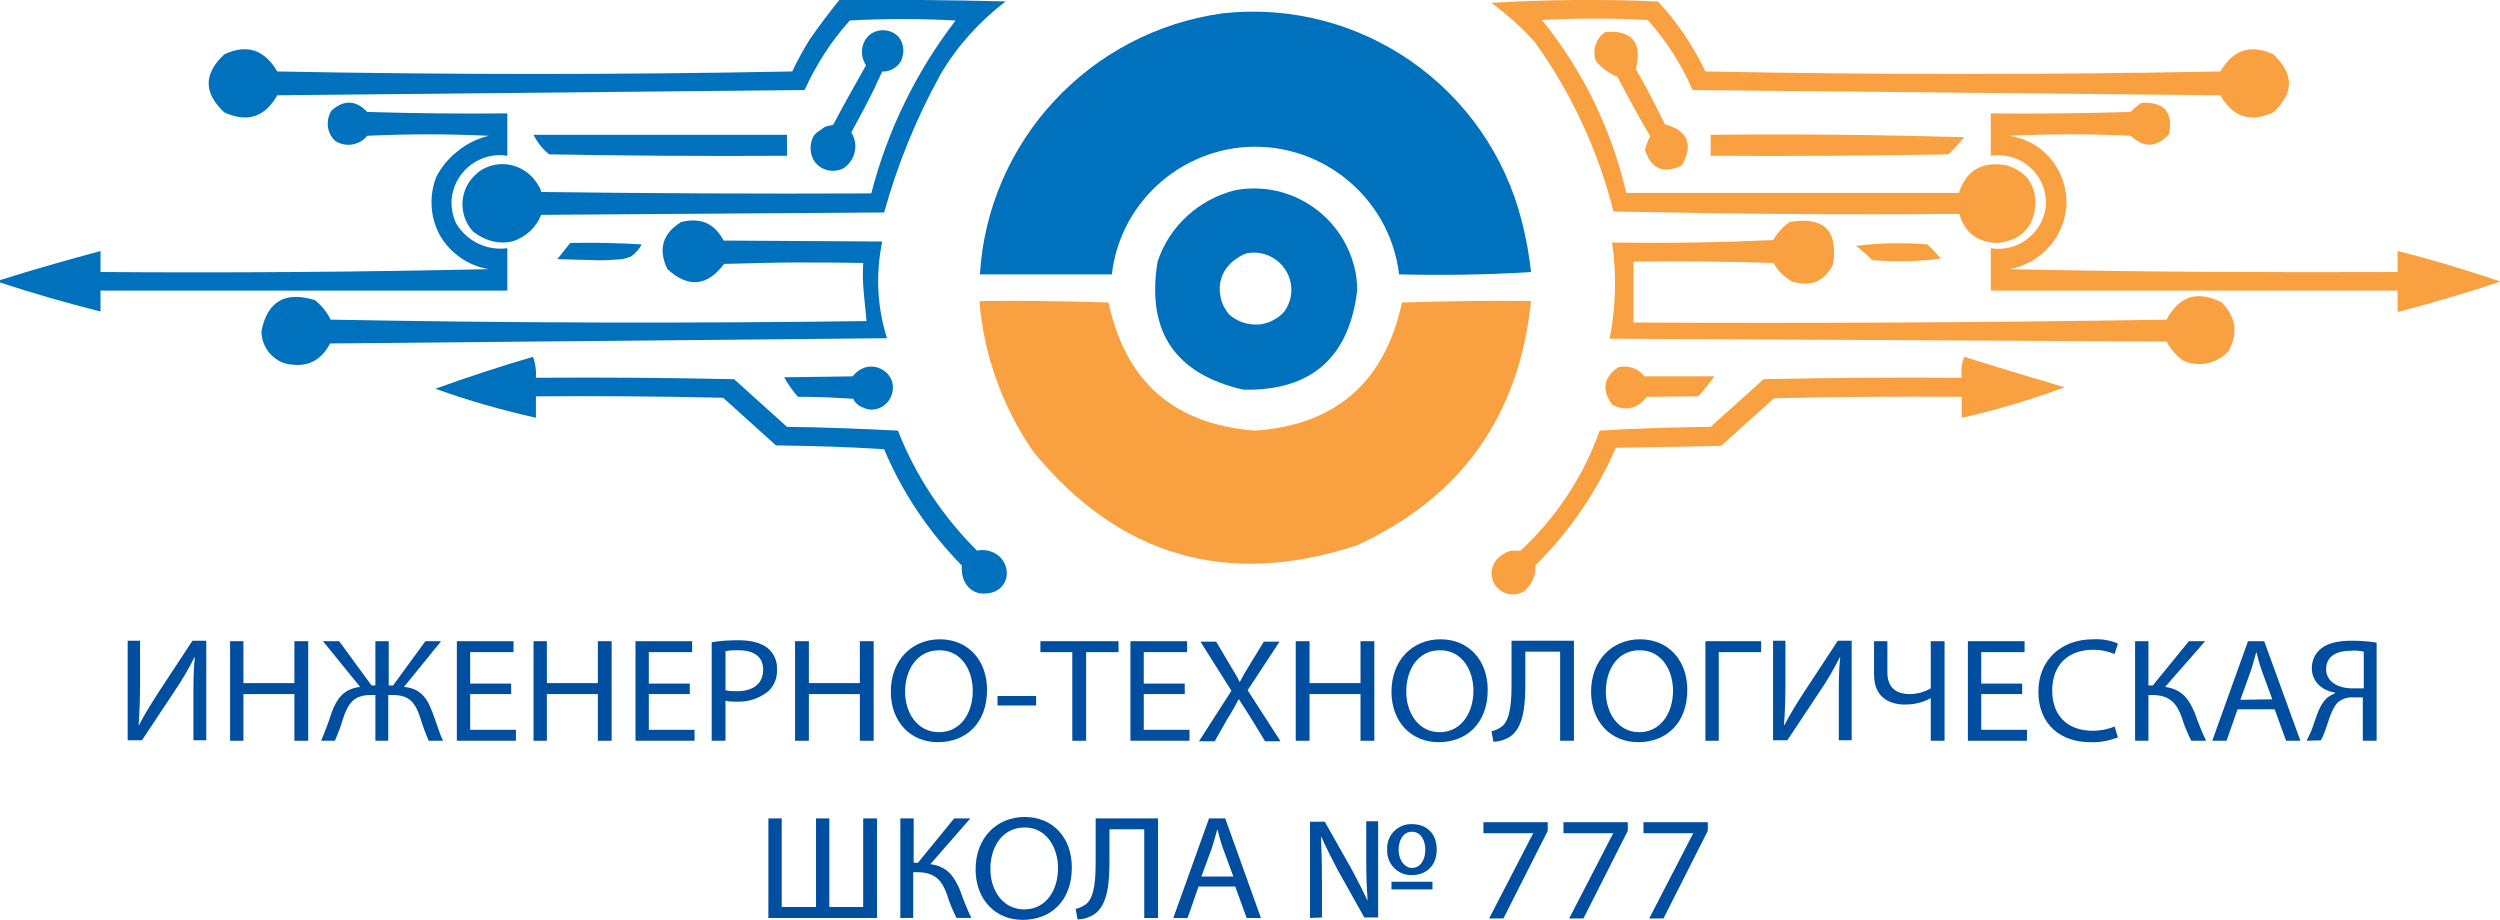<?xml version="1.0" encoding="utf-8"?>
<!-- Generator: Adobe Illustrator 26.1.0, SVG Export Plug-In . SVG Version: 6.00 Build 0)  -->
<svg version="1.2" baseProfile="tiny" id="Layer_1" xmlns="http://www.w3.org/2000/svg" xmlns:xlink="http://www.w3.org/1999/xlink"
	 x="0px" y="0px" viewBox="0 0 524.8 193.1" overflow="visible" xml:space="preserve">
<path fill-rule="evenodd" fill="#F9A141" d="M313.1,0.6c11.5-0.7,23.2-0.8,34.9-0.3c4.1,4.3,7.4,9.3,10,14.7c36,0.7,72,0.7,108.1,0
	c2.7-4.6,6.4-5.8,11.1-3.6c4.4,4.1,4.4,8.1,0,12.2c-4.8,2.2-8.5,1-11.1-3.6l-110.8-1.1c-2.3-5.4-5.5-10.3-9.4-14.7
	c-7.4-0.4-14.8-0.4-22.2,0c8.6,10.6,14.6,23,17.7,36.3h69.8c1.6-4.8,4.9-6.7,10-5.8c4,1.2,6,3.8,6.1,8c-0.3,5-3,7.8-8,8.3
	c-4.2-0.1-6.9-2.2-8-6.1c-24.2,0.2-48.4,0-72.6-0.5c-3.2-12.7-8.8-24.8-16.4-35.4C319.5,5.8,316.4,3.1,313.1,0.6z"/>
<path fill-rule="evenodd" fill="#0071BC" d="M176.2,0c11.6-0.1,23.3,0,34.9,0.3c-5.5,4.2-10.1,9.3-13.6,15.2
	c-5.1,9.2-9.1,19-11.9,29.1l-72,0.5c-1,2.6-3.2,4.6-5.8,5.5c-4.7,1.3-8.3-1.9-8.5-2c-3.2-3.5-2.9-8.9,0.6-12c0.4-0.4,0.8-0.7,1.3-1
	c4.2-2.4,9.4-0.9,11.8,3.3c0.3,0.4,0.5,0.9,0.6,1.4c23.1,0.3,46.2,0.4,69.3,0.3c3.4-13.2,9.4-25.5,17.7-36.3
	c-7.4-0.4-14.8-0.4-22.2,0c-3.9,4.3-7.1,9.3-9.5,14.6L58.2,20c-2.6,4.6-6.3,5.8-11.1,3.6c-4.4-4.1-4.4-8.1,0-12.2
	c4.7-2.2,8.4-1,11.1,3.6c36,0.7,72,0.7,108.1,0c1.1-2.3,2.3-4.5,3.6-6.6C171.9,5.5,174,2.7,176.2,0z"/>
<path fill-rule="evenodd" fill="#0071BC" d="M256.6,2.8c29-3.2,55.8,15.5,62.9,43.8c0.9,3.5,1.5,7,1.9,10.5
	c-9.2,0.6-18.5,0.7-27.7,0.5C291.7,41,276.6,29.1,260,31c-14,1.7-25,12.7-26.6,26.6h-27.7C207.4,29.6,228.7,6.7,256.6,2.8L256.6,2.8
	z"/>
<path fill-rule="evenodd" fill="#0071BC" d="M182.7,7.2c1.8-1.3,4.3-1.1,5.9,0.5c1,1.2,1.3,2.9,0.8,4.4c-0.2,0.8-0.7,1.5-1.4,2
	c-0.8,0.6-1.8,1-2.8,0.9c-1,2.2-2.1,4.6-3.4,7c-1,2-2.1,3.9-3.1,5.8c1.6,2.5,0.9,5.8-1.6,7.5c0,0,0,0,0,0c-2.3,1.2-5.2,0.4-6.4-1.9
	c-0.6-1.2-0.7-2.6-0.3-3.9c0.2-0.8,0.7-1.5,1.4-1.9l1.4-1l1.7-0.4c2.2-4.2,4.6-8.4,6.9-12.5c-0.7-1-1-2.3-0.8-3.6
	C181.2,8.9,181.8,7.9,182.7,7.2z"/>
<path fill-rule="evenodd" fill="#F9A141" d="M337,6.7c5.6-0.4,7.8,2.2,6.4,7.8c2.2,3.8,4.2,7.7,6.1,11.6c4.8,1.3,6,4.2,3.6,8.6
	c-3.9,1.9-6.5,0.8-7.8-3.3c0.3-1,0.6-1.9,1.1-2.8c-2.4-4.1-4.7-8.3-6.9-12.5c-1.8-0.7-3.3-1.8-4.5-3.3C334.2,10.5,335,8,337,6.7z"/>
<path fill-rule="evenodd" fill="#0071BC" d="M0,59.3v-0.5c7-2.2,14-4.2,21.1-6.1v4.4c27.2,0.2,54.3,0,81.5-0.6
	c-4.3-0.7-8-3.3-10.2-7c-2.1-3.8-2.4-8.3-0.8-12.4c1.1-2.1,2.6-3.9,4.4-5.3c1.9-1.6,4.2-2.7,6.6-3.3c-8.5-0.4-17-0.4-25.5,0
	c-1.6,2-4.5,2.5-6.7,1.1c-1.8-1.6-2.1-4.3-0.8-6.4c2.6-2.3,5.1-2.2,7.5,0.3c9.8,0.3,19.6,0.4,29.4,0.3v8.9
	c-5.5-0.9-10.7,2.9-11.6,8.4c-0.3,1.9,0,3.9,0.8,5.7c2.2,3.8,6.5,5.9,10.8,5.3V61H21.1v4.4C14,63.6,7,61.6,0,59.3z"/>
<path fill-rule="evenodd" fill="#F9A141" d="M449.5,21.6c4.8-0.3,6.8,2,5.8,6.6c-2.6,2.8-5.3,2.9-8,0.3c-8.5-0.4-17-0.4-25.5,0
	c7,1,12.1,7.1,12,14.2c-0.2,6.8-5.2,12.6-12,13.8c27.2,0.6,54.3,0.7,81.5,0.6v-4.4c7.3,1.8,14.5,4,21.6,6.4
	c-7.1,2.4-14.3,4.5-21.6,6.4V61h-85.4v-8.9c5.5,0.9,10.6-2.9,11.5-8.3c0.1-0.5,0.1-0.9,0.1-1.4c-0.1-5.6-4.8-10-10.3-9.8
	c-0.4,0-0.9,0.1-1.3,0.1v-8.9c9.8,0.1,19.6,0,29.4-0.3C447.9,22.8,448.6,22.2,449.5,21.6z"/>
<path fill-rule="evenodd" fill="#F9A141" d="M359.1,28.3c17.7-0.2,35.5,0,53.2,0.5c-1,1.3-2.1,2.5-3.3,3.6
	c-16.6,0.3-33.3,0.4-49.9,0.3V28.3z"/>
<path fill-rule="evenodd" fill="#0071BC" d="M112,28.3h53.2v4.4c-16.6,0.1-33.3,0-49.9-0.3C113.9,31.3,112.8,29.9,112,28.3z"/>
<path fill-rule="evenodd" fill="#0071BC" d="M259.4,39.9c11.8-2.1,23,5.7,25.2,17.5c0.2,1.2,0.3,2.4,0.3,3.6
	c-1.7,14.1-9.7,21.1-23.9,20.8c-14.4-3.3-20.4-12.3-18-26.9C245.5,47.4,251.7,41.8,259.4,39.9L259.4,39.9z M261.6,53.2
	c4.2-0.9,8.4,1.8,9.3,6c0.5,2.1,0,4.4-1.3,6.2c-1.3,1.5-3.1,2.4-5.1,2.7c-2.4,0.2-4.7-0.5-6.5-2.1c-1.6-1.9-2.3-4.4-1.8-6.9
	C257.1,54.8,261.4,53.3,261.6,53.2z"/>
<path fill-rule="evenodd" fill="#0071BC" d="M143,46.6c4.1-1,7,0.3,8.9,3.9l33.3,0.2c-1.4,6.7-1.1,13.7,1,20.3L69.3,72.1
	c-2,3.8-5.1,5.2-9.4,4.2c-3-0.9-5.1-3.8-5-6.9c1.3-6.2,5-8.3,11.2-6.4c1.4,1.1,2.5,2.5,3.3,4.1c37.5,0.7,75,0.8,112.5,0.3
	c-0.2-1.9-0.4-4-0.6-6.2s-0.2-4.1-0.1-6c-4.6-0.1-9.2-0.1-14-0.1c-5.2,0-10.3,0.2-15.2,0.3c-3.5,4.7-7.5,5.1-11.9,1.1
	C138.1,52.3,139.1,49,143,46.6z"/>
<path fill-rule="evenodd" fill="#F9A141" d="M375.7,46.6c7.2-1.2,10.2,1.8,9.1,8.9c-1.8,3.6-4.7,4.8-8.6,3.6c-1.6-0.9-3-2.2-3.9-3.9
	c-9.8-0.3-19.6-0.4-29.4-0.3v12.8c37.3,0.2,74.6,0,111.9-0.6c2.7-5,6.5-6.2,11.6-3.6c3,3.1,3.5,6.5,1.4,10.2
	c-2.4,2.7-6.4,3.5-9.7,1.9c-1.4-1.1-2.5-2.4-3.3-3.9l-116.9-0.6c1.3-6.7,1.5-13.5,0.5-20.2c11.3,0.2,22.6,0,33.8-0.5
	C373.1,48.9,374.3,47.5,375.7,46.6z"/>
<path fill-rule="evenodd" fill="#0071BC" d="M119.7,51c5-0.1,10,0,15,0.3c-0.5,1-1.3,1.9-2.2,2.5c-1,0.5-2.2,0.7-3.4,0.7
	c-1.2,0.1-2.9,0.2-4.8,0.1l-7.3-0.2L119.7,51z"/>
<path fill-rule="evenodd" fill="#F9A141" d="M389.6,51.6c5-0.6,10-0.7,15-0.3c1,0.9,1.9,1.9,2.8,3c-4.8,0.6-9.6,0.7-14.4,0.3
	C391.9,53.5,390.8,52.5,389.6,51.6z"/>
<path fill-rule="evenodd" fill="#F9A141" d="M205.6,63.2c9-0.1,18.1,0,27.1,0.3c3.6,16.7,13.8,25.6,30.8,26.9
	c16.9-1.2,27.2-10.2,30.8-26.9c9.1-0.3,18.1-0.4,27.1-0.3c-2.5,24.1-14.6,41.2-36.6,51.3c-27.2,8.9-49.9,2.3-67.9-19.7
	C210.5,85.5,206.5,74.6,205.6,63.2z"/>
<path fill-rule="evenodd" fill="#F9A141" d="M319.8,124.2c-2.1,1.2-4.8,0.5-6.1-1.6c-0.6-1.1-0.8-2.4-0.4-3.5
	c0.4-1.3,1.3-2.3,2.5-2.9c0.4-0.3,0.9-0.5,1.5-0.6c0.3,0,0.7,0,1,0c0.4,0,0.7,0,0.9,0c7.5-7,13.2-15.6,16.6-25.2
	c7.8-0.5,15.5-0.7,23.3-0.8l11.1-10c13.9-0.3,27.7-0.4,41.6-0.3c-0.2-1.5,0-3,0.5-4.4c7,2.2,14,4.3,21.1,6.4
	c-7,2.6-14.3,4.8-21.6,6.4v-4.4c-13.1-0.1-26.2,0-39.4,0.3l-11.1,10L339.2,94c-4,9.2-9.7,17.6-16.9,24.7
	C322.5,120.8,321.5,122.9,319.8,124.2z"/>
<path fill-rule="evenodd" fill="#0071BC" d="M208.8,124.2c-0.8,0.3-1.6,0.4-2.4,0.4c-1.7,0-3.2-1-3.9-2.5c-0.5-1-0.7-2.2-0.6-3.4
	c-6.9-7-12.5-15.3-16.3-24.4c-7.6-0.5-15.1-0.7-22.7-0.8l-11.1-10c-13.1-0.3-26.2-0.4-39.3-0.3v4.5c-7.1-1.6-14.2-3.6-21.1-6.1
	c6.7-2.4,13.6-4.7,20.5-6.7c0.5,1.4,0.7,2.9,0.6,4.4c13.9-0.1,27.7,0,41.6,0.3l11.1,10c7.8,0.1,15.5,0.4,23.3,0.8
	c3.7,9.5,9.4,18,16.6,25.2c1.7-0.4,3.5,0.1,4.8,1.3c1.3,1.3,1.8,3.2,1.2,4.9c-0.3,0.7-0.7,1.3-1.3,1.8
	C209.5,123.8,209.2,124,208.8,124.2z"/>
<path fill-rule="evenodd" fill="#0071BC" d="M181.4,77.2c2.3-0.8,4.9,0.4,5.8,2.7c0.8,2.3-0.4,4.9-2.7,5.8c-1,0.4-2.2,0.4-3.2-0.1
	c-1-0.3-1.8-1-2.2-1.9c-1.8-0.1-3.7-0.2-5.7-0.3c-2-0.1-4-0.1-5.9-0.1c-0.5-0.6-1-1.2-1.5-1.9s-1-1.5-1.4-2.2l7.5-0.1L179,79
	c0.3-0.4,0.7-0.8,1.1-1.1C180.5,77.6,180.9,77.4,181.4,77.2z"/>
<path fill-rule="evenodd" fill="#F9A141" d="M339.7,77.1c2.1-0.5,4.2,0.2,5.5,1.9h6.9h7.8c-0.5,0.7-1.1,1.5-1.7,2.2s-1.1,1.4-1.7,2
	l-10.8,0.1c-1.9,2.5-4.3,3.1-7.2,1.7C336.2,82,336.5,79.3,339.7,77.1z"/>
<g>
	<path fill="#004E9F" d="M29.4,134.6v8.8c0,3.3-0.1,6.1-0.3,8.8h0.1c1.1-2.2,2.5-4.4,4.1-6.9l7.1-10.8h2.9v20.9h-2.7v-8.9
		c0-3.4,0-5.9,0.3-8.5h-0.1c-1.2,2.4-2.6,4.8-4.1,7l-6.9,10.4h-3v-20.9H29.4z"/>
	<path fill="#004E9F" d="M51.1,134.6v8.8h10.7v-8.8h2.9v20.9h-2.9v-9.8H51.1v9.8h-2.8v-20.9H51.1z"/>
	<path fill="#004E9F" d="M71.2,134.6l6.8,9.3h0.8v-9.3h2.8v9.3h0.9l6.8-9.3h3.3l-7.8,9.6c3.5,0.3,4.9,2.4,6,5.4c0.8,2,1.3,4,2.2,5.9
		h-3c-0.7-1.6-1.3-3.2-1.8-4.9c-1-2.9-2.1-4.7-5.7-4.7h-1v9.6h-2.7v-9.6h-1c-3.5,0-4.7,1.8-5.7,4.7c-0.5,1.7-1.1,3.3-1.8,4.9h-2.9
		c0.8-1.9,1.6-3.9,2.2-5.9c1.1-2.9,2.5-5,6-5.4l-7.8-9.6H71.2z"/>
	<path fill="#004E9F" d="M107.3,145.7h-8.6v7.5h9.6v2.3H95.9v-20.9h11.9v2.3h-9.1v6.6h8.6V145.7z"/>
	<path fill="#004E9F" d="M114.8,134.6v8.8h10.7v-8.8h2.9v20.9h-2.9v-9.8h-10.7v9.8H112v-20.9H114.8z"/>
	<path fill="#004E9F" d="M144.8,145.7h-8.6v7.5h9.6v2.3h-12.4v-20.9h11.9v2.3h-9.1v6.6h8.6V145.7z"/>
	<path fill="#004E9F" d="M149.5,134.8c1.8-0.3,3.6-0.4,5.5-0.4c2.8,0,4.9,0.6,6.2,1.7c1.3,1.1,2,2.7,1.9,4.4
		c0.1,1.7-0.5,3.3-1.7,4.5c-1.9,1.6-4.3,2.4-6.8,2.3c-0.8,0-1.5,0-2.3-0.2v8.4h-2.9V134.8z M152.3,144.9c0.8,0.2,1.6,0.2,2.4,0.2
		c3.4,0,5.5-1.6,5.5-4.5s-2.1-4.1-5.2-4.1c-0.9,0-1.8,0-2.7,0.2L152.3,144.9z"/>
	<path fill="#004E9F" d="M169.8,134.6v8.8h10.7v-8.8h2.9v20.9h-2.9v-9.8h-10.7v9.8h-2.9v-20.9H169.8z"/>
	<path fill="#004E9F" d="M207.2,144.8c0,7.2-4.6,11-10.3,11c-5.8,0-9.9-4.3-9.9-10.6c0-6.6,4.4-11,10.3-11S207.2,138.6,207.2,144.8z
		 M190,145.2c0,4.5,2.6,8.5,7.1,8.5s7.1-3.9,7.1-8.7c0-4.2-2.3-8.5-7-8.5S190,140.6,190,145.2L190,145.2z"/>
	<path fill="#004E9F" d="M217.5,146.1v2h-8.1v-2H217.5z"/>
	<path fill="#004E9F" d="M225.1,136.9h-6.7v-2.3h16.4v2.3H228v18.6h-2.9L225.1,136.9z"/>
	<path fill="#004E9F" d="M248.7,145.7h-8.6v7.5h9.6v2.3h-12.4v-20.9h11.9v2.3h-9.1v6.6h8.6V145.7z"/>
	<path fill="#004E9F" d="M265.5,155.5l-2.8-4.6c-1.1-1.8-1.9-2.9-2.6-4.1H260c-0.6,1.2-1.2,2.3-2.4,4.2l-2.6,4.6h-3.3l6.8-10.6
		l-6.5-10.3h3.3l2.9,4.9c0.8,1.4,1.5,2.4,2,3.5h0.1c0.6-1.2,1.2-2.2,2-3.5l3-4.9h3.3l-6.7,10.2l6.9,10.7H265.5z"/>
	<path fill="#004E9F" d="M274.9,134.6v8.8h10.7v-8.8h2.9v20.9h-2.9v-9.8h-10.7v9.8h-2.9v-20.9H274.9z"/>
	<path fill="#004E9F" d="M312.3,144.8c0,7.2-4.6,11-10.3,11c-5.8,0-9.9-4.3-9.9-10.6c0-6.6,4.4-11,10.3-11S312.3,138.6,312.3,144.8z
		 M295.2,145.2c0,4.5,2.6,8.5,7,8.5s7.1-3.9,7.1-8.7c0-4.2-2.3-8.5-7-8.5S295.2,140.6,295.2,145.2z"/>
	<path fill="#004E9F" d="M330.4,134.6v20.9h-2.9v-18.7h-7.3v6.3c0,4.5-0.2,9.6-3.3,11.6c-1,0.6-2.2,1-3.4,1l-0.4-2.2
		c0.9-0.2,1.7-0.6,2.3-1.1c1.8-1.6,1.9-5.7,1.9-9.1v-8.8H330.4z"/>
	<path fill="#004E9F" d="M354.2,144.8c0,7.2-4.6,11-10.3,11c-5.8,0-9.9-4.3-9.9-10.6c0-6.6,4.4-11,10.3-11S354.2,138.6,354.2,144.8z
		 M337.1,145.2c0,4.5,2.6,8.5,7,8.5s7.1-3.9,7.1-8.7c0-4.2-2.3-8.5-7-8.5S337.1,140.6,337.1,145.2L337.1,145.2z"/>
	<path fill="#004E9F" d="M369.7,134.6v2.3h-8.9v18.6H358v-20.9H369.7z"/>
	<path fill="#004E9F" d="M374.8,134.6v8.8c0,3.3-0.1,6.1-0.3,8.8h0.1c1.1-2.2,2.5-4.4,4.1-6.9l7.1-10.8h2.9v20.9H386v-8.9
		c0-3.4,0-5.9,0.3-8.5h-0.1c-1.2,2.4-2.6,4.8-4.1,7l-6.9,10.4h-3v-20.9H374.8z"/>
	<path fill="#004E9F" d="M396.2,134.6v6.6c0,2.9,1.6,4.5,4.7,4.5c1.5,0,3-0.4,4.4-1.2v-9.9h2.9v20.9h-2.9v-8.9h-0.1
		c-1.6,0.9-3.5,1.3-5.3,1.3c-2.9,0-6.5-1.2-6.5-6.3v-7L396.2,134.6z"/>
	<path fill="#004E9F" d="M424.5,145.7h-8.6v7.5h9.6v2.3h-12.4v-20.9H425v2.3h-9.1v6.6h8.6L424.5,145.7z"/>
	<path fill="#004E9F" d="M444.6,154.8c-1.9,0.7-3.8,1.1-5.8,1c-6.2,0-10.9-3.7-10.9-10.6c0-6.6,4.7-11,11.5-11
		c1.8-0.1,3.6,0.2,5.2,0.9l-0.7,2.2c-1.4-0.6-2.9-0.9-4.5-0.9c-5.2,0-8.6,3.1-8.6,8.6c0,5.1,3.1,8.4,8.5,8.4c1.6,0,3.2-0.3,4.6-0.9
		L444.6,154.8z"/>
	<path fill="#004E9F" d="M451,134.6v9.3h0.9l7.6-9.3h3.4l-8.4,9.6c3.6,0.5,5,2.6,6.2,5.4c0.7,2,1.5,4,2.4,5.9h-3.1
		c-0.8-1.6-1.5-3.2-2-4.9c-1-2.8-2.4-4.7-6.2-4.7H451v9.6h-2.8v-20.9H451z"/>
	<path fill="#004E9F" d="M469.7,148.9l-2.3,6.6h-3l7.5-20.9h3.4l7.6,20.9h-3l-2.4-6.6H469.7z M477,146.8l-2.2-6
		c-0.5-1.4-0.8-2.6-1.1-3.8h-0.1c-0.3,1.2-0.7,2.5-1.1,3.8l-2.2,6.1L477,146.8z"/>
	<path fill="#004E9F" d="M484.2,155.5c0.3-0.6,0.6-1.2,0.9-1.9c1-2.4,1.5-5.3,3.3-7c0.5-0.5,1.2-0.8,1.8-1.1v-0.1
		c-2.7-0.4-4.9-2.3-4.9-5.1c0-1.7,0.7-3.2,2-4.2c1.4-1.1,3.5-1.6,6.3-1.6c1.8,0,3.5,0.1,5.3,0.4v20.6h-2.9v-9.1H494
		c-1.2-0.1-2.3,0.3-3.2,1c-1.5,1.5-2.1,4.5-2.9,6.5c-0.2,0.5-0.4,1-0.7,1.5L484.2,155.5z M496.2,136.8c-0.9-0.2-1.8-0.3-2.7-0.2
		c-2.8,0-5.2,1-5.2,3.9c0,2.5,2.4,4,5.5,4c1,0,1.9,0,2.4,0V136.8z"/>
	<path fill="#004E9F" d="M164.1,171.8v18.6h7.2v-18.6h2.8v18.6h7.1v-18.6h2.9v20.9h-22.8v-20.9H164.1z"/>
	<path fill="#004E9F" d="M191.8,171.8v9.3h0.9l7.6-9.3h3.4l-8.4,9.6c3.6,0.5,5,2.6,6.2,5.4c0.7,2,1.5,4,2.4,5.9h-3.1
		c-0.8-1.6-1.5-3.2-2-4.9c-1-2.8-2.4-4.7-6.2-4.7h-0.9v9.6H189v-20.9H191.8z"/>
	<path fill="#004E9F" d="M225,182.1c0,7.2-4.6,11-10.3,11c-5.8,0-9.9-4.3-9.9-10.6c0-6.6,4.4-11,10.3-11S225,175.8,225,182.1z
		 M207.9,182.4c0,4.5,2.6,8.5,7.1,8.5s7.1-3.9,7.1-8.7c0-4.1-2.3-8.5-7-8.5S207.9,177.8,207.9,182.4L207.9,182.4z"/>
	<path fill="#004E9F" d="M243.1,171.8v20.9h-2.9v-18.6h-7.3v6.3c0,4.5-0.2,9.6-3.3,11.6c-1,0.6-2.2,1-3.4,1l-0.4-2.2
		c0.9-0.2,1.7-0.6,2.3-1.1c1.8-1.6,1.9-5.7,1.9-9.1v-8.8L243.1,171.8z"/>
	<path fill="#004E9F" d="M251.6,186.1l-2.3,6.6h-3l7.5-20.9h3.4l7.5,20.9h-3l-2.4-6.6H251.6z M258.9,184l-2.2-6
		c-0.5-1.4-0.8-2.6-1.1-3.8h-0.1c-0.3,1.2-0.7,2.5-1.1,3.8l-2.2,6L258.9,184z"/>
	<path fill="#004E9F" d="M275,192.7v-20.2h3.1l5.6,9.9c1.3,2.4,2.4,4.6,3.4,6.7l0,0c-0.2-2.8-0.3-5.2-0.3-8.4v-8.3h2.5v20.2h-2.9
		l-5.6-10c-1.2-2.3-2.4-4.6-3.4-6.9h-0.1c0.1,2.6,0.2,4.9,0.2,8.5v8.4L275,192.7z M301.6,178.3c0,3.8-2.6,5.4-5.2,5.4
		c-2.7,0.1-5-2-5.2-4.7c0-0.2,0-0.4,0-0.6c-0.2-2.8,1.9-5.2,4.7-5.4c0.2,0,0.3,0,0.5,0C299.6,173,301.6,175.1,301.6,178.3
		L301.6,178.3z M292.1,186.7v-1.6h8.6v1.6H292.1z M293.6,178.4c0,2.2,1.3,3.8,2.8,3.8c1.7,0,2.8-1.6,2.8-3.8c0-1.8-0.8-3.8-2.8-3.8
		S293.6,176.6,293.6,178.4L293.6,178.4z"/>
	<path fill="#004E9F" d="M324.9,172.6v1.8l-9.3,18.4h-3l9.2-17.8v-0.1h-10.4v-2.3L324.9,172.6z"/>
	<path fill="#004E9F" d="M341.7,172.6v1.8l-9.3,18.4h-3l9.2-17.8v-0.1h-10.4v-2.3L341.7,172.6z"/>
	<path fill="#004E9F" d="M358.5,172.6v1.8l-9.3,18.4h-3l9.2-17.8v-0.1H345v-2.3L358.5,172.6z"/>
</g>
</svg>
